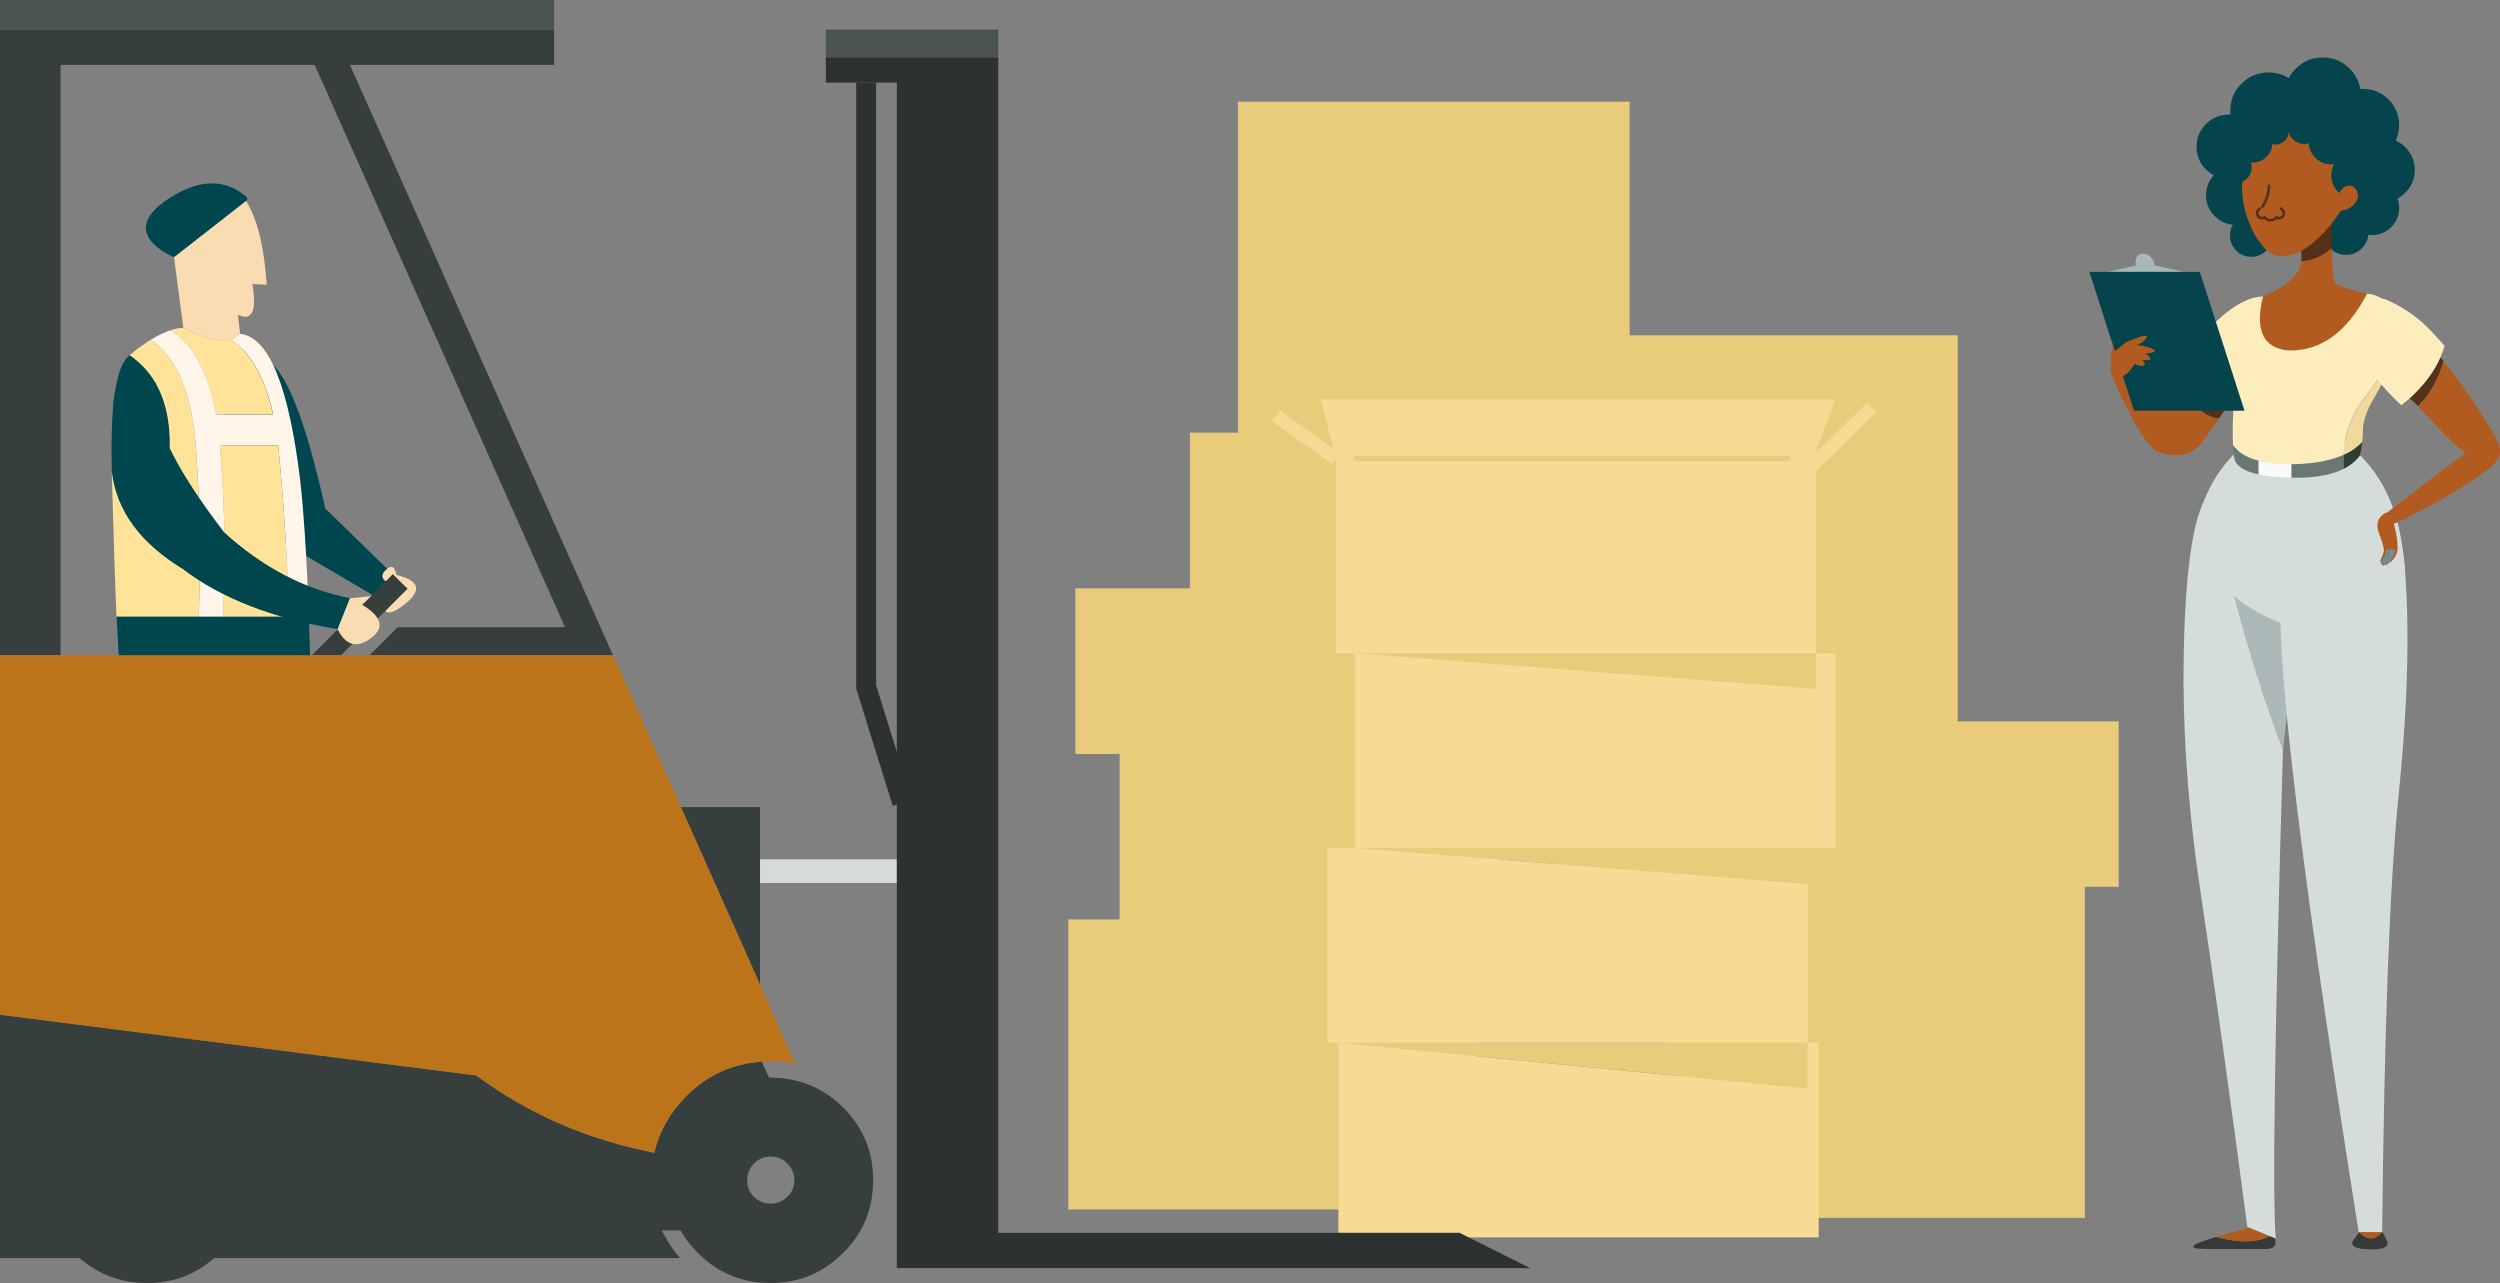 <?xml version="1.0" encoding="UTF-8"?>
<svg width="1200px" height="616px" viewBox="0 0 1200 616" version="1.1" xmlns="http://www.w3.org/2000/svg" xmlns:xlink="http://www.w3.org/1999/xlink">
    <rect x="0" y="0" width="1200" height="616" fill="#808080" stroke="none"/>
    <title>amazon_merchant_fulfillment_network_hero_02</title>
    <g id="amazon_merchant_fulfillment_network_hero_02" stroke="none" stroke-width="1" fill="none" fill-rule="evenodd">
        <g id="Medical">
            <polygon id="Fill-1" fill="#E9CC7B" points="782.221 160.959 782.221 48.796 594.2 48.796 594.2 207.666 571.134 207.666 571.134 282.414 516.204 282.414 516.204 361.89 537.42 361.89 537.42 441.325 512.791 441.325 512.791 580.541 713.27 580.541 713.27 520.718 708.747 520.718 708.747 441.325 720.054 441.325 720.054 366.536 743.778 366.536 743.778 399.264 748.3 399.264 748.3 478.74 800.27 478.74 800.27 505.095 804.793 505.095 804.793 584.571 1000.749 584.571 1000.749 425.66 1016.949 425.66 1016.949 346.266 939.693 346.266 939.693 160.959"></polygon>
            <path d="M868.563,224.77 L898.454,195.619 M641.154,220.083 L612.414,199.566" id="Stroke-2" stroke="#F5DA93" stroke-width="6.353" stroke-linejoin="round"></path>
            <polygon id="Fill-3" fill="#F5DA93" points="633.959 191.713 641.154 220.083 868.563 224.77 881.021 191.713"></polygon>
            <path d="M871.688,330.642 L871.688,313.538 L650.446,313.538 L871.688,330.642 Z M867.7,424.385 L867.7,407.034 L650.487,407.034 L867.7,424.385 L867.7,424.385 Z M867.7,522.528 L867.7,500.449 L642.469,500.449 L867.7,522.528 Z" id="Fill-4" fill="#E9CC7B"></path>
            <path d="M649.994,220.083 L641.154,220.083 L641.154,313.579 L650.487,313.579 L871.729,313.579 L871.729,220.083 L859.312,220.083 L649.994,220.083 Z M650.487,407.034 L637.166,407.034 L637.166,500.49 L642.511,500.49 L867.741,500.49 L867.741,424.385 L650.487,407.034 L650.487,407.034 Z M650.487,313.579 L650.487,407.034 L867.7,407.034 L881.021,407.034 L881.021,313.579 L871.688,313.579 L871.688,330.683 L650.487,313.579 L650.487,313.579 Z M873.004,500.49 L867.659,500.49 L867.659,522.569 L642.428,500.49 L642.428,593.945 L872.962,593.945 L872.962,500.49 L873.004,500.49 Z" id="Fill-5" fill="#F5DB93"></path>
            <line x1="859.271" y1="220.083" x2="649.994" y2="220.083" id="Stroke-6" stroke="#E9CC7B" stroke-width="2.541" stroke-linejoin="round"></line>
            <g id="Group-32">
                <path d="M187.034,280.243 L184.115,288.712 C183.786,295.579 187.486,295.743 195.257,289.206 C202.617,282.956 200.972,278.557 190.282,275.967 C189.542,272.102 188.062,271.115 185.801,273.006 C182.347,275.72 182.717,278.146 187.034,280.243" id="Fill-7" fill="#F9DCB2"></path>
                <path d="M126.43,172.274 C122.483,169.231 119.111,167.71 116.357,167.71 C110.929,167.71 108.092,174.124 107.763,186.952 L107.311,215.445 L138.066,261.617 L184.115,288.712 L187.034,280.243 C182.758,278.146 182.347,275.72 185.801,273.006 L156.115,244.061 C146.124,199.04 136.256,175.111 126.43,172.274" id="Fill-9" fill="#00464F"></path>
                <path d="M117.385,95.388 C107.435,86.877 95.429,87.288 81.367,96.621 C67.347,105.913 67.964,114.383 83.3,122.031 L117.385,95.388 Z M148.262,295.949 L138.477,295.949 L107.106,295.949 L95.429,295.949 L55.958,295.949 C56.534,307.009 57.233,318.768 58.055,331.226 C60.111,331.39 62.002,331.596 63.729,331.801 C74.624,332.953 84.204,333.693 92.469,333.98 C95.018,334.145 98.307,334.145 102.254,333.98 L105.255,333.98 C115.041,333.652 128.28,332.953 144.973,331.801 C146.371,331.719 147.728,331.678 149.126,331.596 C148.961,319.056 148.673,307.173 148.262,295.949 L148.262,295.949 Z M53.697,226.957 C72.815,234.44 82.107,229.054 81.532,210.716 C80.956,192.297 74.542,178.893 62.29,170.506 C55.67,175.316 52.792,194.147 53.697,226.957 L53.697,226.957 Z" id="Fill-11" fill="#00464F"></path>
                <path d="M87.946,157.39 C86.055,157.39 84.081,157.76 81.943,158.5 C92.797,165.284 100.034,178.77 103.652,198.957 L131.035,198.957 C127.129,181.442 120.468,169.478 111.012,163.105 C110.929,162.981 110.847,162.899 110.683,162.817 C105.79,164.379 98.225,162.57 87.946,157.39 M72.322,163.105 C69.156,165.037 65.785,167.504 62.249,170.464 C74.501,178.852 80.915,192.256 81.491,210.675 C82.066,229.013 72.774,234.44 53.656,226.916 C54.601,259.849 55.341,282.874 55.917,295.908 L95.388,295.908 C96.375,268.854 95.922,242.17 94.072,215.774 C92.345,189.336 85.068,171.739 72.322,163.105 M134.077,219.433 C133.913,217.501 133.707,215.609 133.502,213.759 L105.502,213.759 C107.846,239.004 108.38,266.428 107.106,295.949 L138.477,295.949 C138.23,273.746 136.75,248.255 134.077,219.433" id="Fill-13" fill="#FFE398"></path>
                <path d="M81.984,158.5 C79.106,159.404 75.899,160.926 72.363,163.105 C85.109,171.739 92.345,189.336 94.113,215.815 C96.004,242.211 96.457,268.895 95.429,295.949 L107.106,295.949 C108.38,266.387 107.846,239.004 105.502,213.759 L133.502,213.759 C133.707,215.609 133.913,217.501 134.077,219.433 C136.75,248.255 138.189,273.788 138.477,295.949 L148.262,295.949 C147.604,276.337 146.618,258.822 145.343,243.403 C144.932,238.716 144.521,234.234 144.027,229.958 C138.559,185.225 129.061,161.995 115.617,160.309 C115.246,160.227 114.959,160.145 114.753,159.98 C114.753,160.103 114.712,160.227 114.589,160.309 C113.561,161.501 112.245,162.365 110.765,162.858 C110.888,162.94 111.012,163.023 111.094,163.146 C120.55,169.519 127.211,181.483 131.117,198.999 L103.734,198.999 C100.034,178.77 92.797,165.284 81.984,158.5" id="Fill-15" fill="#FFF5E8"></path>
                <path d="M121.126,136.339 L128.033,136.668 C127.047,122.935 125.073,112.163 121.989,104.351 C120.592,100.815 119.07,97.814 117.426,95.429 L83.341,122.072 L87.987,157.431 C98.225,162.611 105.831,164.421 110.765,162.858 C112.286,162.365 113.561,161.501 114.589,160.309 C114.712,160.227 114.753,160.145 114.753,159.98 L115.205,159.98 L114.26,151.14 C121.085,154.265 123.387,149.331 121.126,136.339" id="Fill-17" fill="#F9DCB2"></path>
                <path d="M83.3,122.031 C68.005,114.342 67.347,105.872 81.367,96.621 C95.429,87.288 107.435,86.877 117.385,95.388 L83.3,122.031 Z" id="Stroke-19" stroke="#00464F" stroke-width="2.541" stroke-linecap="round" stroke-linejoin="round"></path>
                <g id="Group-23" transform="translate(0, 14.229)" fill="#373E3E">
                    <path d="M265.976,16.94 L265.976,0 L0,0 L0,300.307 L29.069,300.307 L29.069,16.94 L151.058,16.94 L271.197,286.821 L190.899,286.821 L177.454,300.266 L294.222,300.266 L167.998,16.94 L265.976,16.94 Z M149.701,300.266 L163.722,300.266 L195.627,268.36 L188.555,261.371 L149.701,300.266 L149.701,300.266 Z M364.817,373.205 L326.826,373.205 L364.817,458.478 L364.817,409.592 L364.817,398.244 L364.817,373.205 L364.817,373.205 Z M358.65,552.303 C358.65,550.042 359.225,548.027 360.377,546.218 C360.788,545.602 361.281,544.944 361.898,544.286 C362.062,544.162 362.268,543.998 362.391,543.834 C364.488,541.901 366.996,540.914 369.915,540.914 C372.752,540.914 375.137,541.778 377.152,543.546 C377.398,543.792 377.645,544.039 377.892,544.286 C380.153,546.465 381.304,549.137 381.304,552.262 C381.304,555.428 380.153,558.101 377.892,560.239 C375.713,562.418 373.04,563.528 369.915,563.528 C369.258,563.528 368.6,563.487 367.942,563.404 C365.598,562.993 363.584,561.965 361.857,560.239 C359.719,558.142 358.65,555.469 358.65,552.303 L358.65,552.303 Z M404.781,517.437 C399.107,511.805 392.776,507.858 385.786,505.555 C380.852,503.869 375.548,503.047 369.915,503.047 L369.175,503.047 L365.516,495.235 C365.31,495.235 365.064,495.276 364.817,495.4 C355.772,496.099 347.507,498.771 340.107,503.335 C336.406,505.596 332.87,508.433 329.499,511.805 C321.728,519.575 316.589,528.498 314.163,538.612 C314.122,538.776 314.081,538.941 314.081,539.064 C282.093,532.856 253.641,520.521 228.643,501.978 L0,472.827 L0,589.636 L38.237,589.636 C47.365,597.613 58.178,601.601 70.595,601.601 C83.053,601.601 93.784,597.613 102.789,589.636 L326.415,589.636 C322.879,585.525 319.96,581.084 317.658,576.315 L326.621,576.315 C328.8,580.18 331.596,583.798 334.967,587.169 C335.79,587.992 336.653,588.814 337.558,589.636 C346.644,597.613 357.416,601.601 369.874,601.601 C382.291,601.601 393.063,597.613 402.068,589.636 C403.013,588.814 403.877,587.992 404.74,587.169 C409.345,582.605 412.84,577.507 415.266,571.915 C417.815,565.871 419.09,559.334 419.09,552.303 C419.172,538.653 414.361,527.058 404.781,517.437 L404.781,517.437 Z" id="Fill-21"></path>
                </g>
                <polygon id="Fill-24" fill="#D5DBDB" points="364.817 423.818 430.478 423.818 430.478 412.47 364.817 412.47"></polygon>
                <path d="M177.454,314.492 L163.722,314.492 L149.701,314.492 L29.069,314.492 L0,314.492 L0,487.053 L228.684,516.245 C253.641,534.747 282.134,547.123 314.122,553.331 C314.122,553.167 314.163,553.002 314.204,552.879 C316.63,542.765 321.728,533.843 329.54,526.072 C332.911,522.7 336.447,519.863 340.148,517.602 C347.549,512.997 355.813,510.366 364.858,509.667 C365.105,509.543 365.352,509.502 365.557,509.502 C367.037,509.42 368.476,509.379 369.956,509.379 C373.986,509.379 377.892,509.79 381.674,510.612 L364.858,472.704 L326.868,387.431 L294.263,314.492 L177.454,314.492 L177.454,314.492 Z" id="Fill-26" fill="#BB7419"></path>
                <path d="M396.394,27.547 L479.159,27.547 L479.159,14.226 L396.394,14.226 L396.394,27.547 Z M0,14.226 L265.976,14.226 L265.976,1.86925598e-14 L0,1.86925598e-14 L0,14.226 Z" id="Fill-27" fill="#4B5353"></path>
                <polygon id="Fill-28" fill="#2D3131" points="734.486 608.714 700.524 591.733 479.159 591.733 479.159 27.547 396.394 27.547 396.394 39.635 415.759 39.635 430.478 39.635 430.478 376.987 433.11 385.334 430.478 376.987 430.478 412.47 430.478 423.818 430.478 608.714"></polygon>
                <path d="M430.478,376.987 L433.11,385.334 M430.478,376.987 L415.759,329.746 L415.759,39.635" id="Stroke-29" stroke="#2D3131" stroke-width="9.593" stroke-linejoin="round"></path>
                <path d="M162.077,301.993 L168.039,287.109 C146.289,282.915 126.142,272.39 107.599,255.532 C82.149,222.393 71.212,198.464 74.748,183.786 C61.426,174.494 54.56,179.387 54.19,198.423 L53.738,226.916 C56.081,245.295 67.347,260.672 87.617,273.047 C106.283,287.273 131.117,296.936 162.077,301.993" id="Fill-30" fill="#00464F"></path>
                <path d="M178.071,286.163 L167.998,287.15 L162.036,302.034 C166.147,310.175 171.698,311.449 178.77,305.775 C184.649,301.006 183.005,295.825 173.795,290.275 L178.071,286.163 Z" id="Fill-31" fill="#F9DCB2"></path>
            </g>
            <g id="Group-101" transform="translate(1002.9, 27.591)">
                <path d="M126.265,568.626 C125.69,570.764 128.321,571.915 134.201,572.08 C141.437,572.285 144.274,570.846 142.753,567.722 C141.848,565.995 141.149,564.679 140.656,563.816 C136.955,567.845 133.214,567.845 129.39,563.816 C128.979,564.597 128.198,565.748 127.006,567.31 C126.553,567.763 126.348,568.215 126.265,568.626" id="Fill-33" fill="#353A38"></path>
                <path d="M130.336,562.171 C129.884,562.788 129.555,563.322 129.308,563.775 C133.132,567.804 136.914,567.804 140.574,563.775 C140.368,563.363 140.162,563.076 140.039,562.788 C138.765,560.568 137.079,559.457 135.023,559.416 C132.474,559.375 130.911,560.321 130.336,562.171" id="Fill-35" fill="#B25B20"></path>
                <path d="M85.068,571.915 C89.262,571.833 90.372,569.448 88.398,564.72 C81.902,568.914 72.692,569.366 60.851,566.159 C48.269,569.86 46.502,571.751 55.506,571.915 L85.068,571.915 Z" id="Fill-37" fill="#353A38"></path>
                <path d="M87.165,562.171 C86.918,559.704 85.479,558.676 82.806,559.005 C80.093,559.293 78.613,560.033 78.325,561.266 C70.554,563.363 64.716,564.967 60.81,566.118 C72.651,569.325 81.861,568.832 88.357,564.679 C88.069,563.939 87.658,563.117 87.165,562.171" id="Fill-39" fill="#B25B20"></path>
                <path d="M124.909,5.345 C121.373,1.809 117.056,-9.49463354e-15 111.998,-9.49463354e-15 C106.941,-9.49463354e-15 102.665,1.768 99.088,5.345 C97.69,6.743 96.539,8.264 95.676,9.909 C92.797,8.1 89.59,7.195 86.013,7.195 C80.956,7.195 76.598,9.004 73.021,12.581 C69.444,16.158 67.635,20.475 67.635,25.533 C67.635,26.191 67.676,26.807 67.758,27.424 L66.854,27.424 C62.578,27.424 58.96,28.904 55.958,31.906 C52.957,34.948 51.435,38.566 51.435,42.842 C51.435,47.118 52.957,50.736 55.958,53.738 C57.109,54.889 58.343,55.835 59.7,56.575 C57.233,59.247 55.999,62.413 55.999,66.155 C55.999,70.061 57.397,73.391 60.152,76.146 C62.619,78.613 65.497,79.969 68.827,80.257 C67.923,81.779 67.512,83.547 67.512,85.479 C67.512,88.316 68.498,90.701 70.472,92.674 C72.486,94.689 74.912,95.676 77.749,95.676 C80.586,95.676 82.971,94.689 84.944,92.674 C85.561,92.099 86.055,91.482 86.507,90.824 C87.535,91.358 88.727,91.605 90.043,91.605 C92.345,91.605 94.278,90.783 95.84,89.179 C96.662,88.357 97.32,87.411 97.731,86.425 C100.075,88.028 102.747,88.85 105.79,88.85 C108.38,88.85 110.724,88.234 112.862,87.041 C113.314,88.768 114.26,90.289 115.617,91.605 C117.713,93.702 120.221,94.73 123.182,94.73 C126.142,94.73 128.65,93.702 130.747,91.605 C132.597,89.796 133.666,87.617 133.872,85.15 C134.406,85.191 135.023,85.232 135.64,85.232 C139.258,85.232 142.342,83.958 144.891,81.409 C147.44,78.859 148.714,75.776 148.714,72.199 C148.714,70.595 148.468,69.115 147.933,67.717 C149.29,66.977 150.565,66.031 151.675,64.839 C154.676,61.838 156.197,58.219 156.197,53.985 C156.197,49.709 154.676,46.09 151.675,43.089 C150.277,41.691 148.714,40.622 147.029,39.882 C148.139,37.621 148.673,35.113 148.673,32.399 C148.673,27.63 146.988,23.518 143.575,20.147 C140.162,16.775 136.092,15.089 131.323,15.089 C130.87,15.089 130.459,15.089 130.048,15.13 C129.39,11.389 127.704,8.141 124.909,5.345" id="Fill-41" fill="#05444C"></path>
                <path d="M62.084,173.425 L67.347,165.777 C61.015,166.024 55.218,165.942 49.914,165.448 C52.751,169.889 56.821,172.52 62.084,173.425" id="Fill-43" fill="#553117"></path>
                <path d="M49.914,165.448 C47.529,165.243 45.268,164.955 43.048,164.585 L39.019,174.576 C36.017,182.1 36.839,187.075 41.527,189.542 C46.173,191.968 51.148,189.336 56.41,181.648 L62.084,173.384 C56.821,172.52 52.751,169.889 49.914,165.448" id="Fill-45" fill="#B25B20"></path>
                <path d="M88.604,133.42 C90.002,127.663 90.125,123.223 88.892,120.016 C76.105,129.349 63.153,144.48 49.955,165.448 C55.259,165.901 61.056,166.024 67.388,165.777 C69.526,165.654 71.705,165.531 73.967,165.366 C80.874,155.498 85.767,144.85 88.604,133.42" id="Fill-47" fill="#F0D99C"></path>
                <path d="M88.85,120.016 C87.864,117.467 86.055,115.699 83.382,114.753 C77.174,114.753 70.102,118.371 62.125,125.566 C54.149,132.762 45.104,145.137 35.03,162.776 C37.538,163.475 40.211,164.092 43.048,164.585 C45.227,164.955 47.529,165.243 49.914,165.448 C63.112,144.48 76.105,129.349 88.85,120.016" id="Fill-49" fill="#FDECBC"></path>
                <path d="M26.067,157.184 L12.088,147.563 C11.8,147.481 11.43,147.645 11.019,148.057 C10.854,148.221 10.731,148.427 10.567,148.632 C10.402,148.879 10.279,149.249 10.279,149.701 C10.279,150.811 10.813,152.62 11.841,155.128 C13.486,159.034 16.076,164.421 19.612,171.369 C24.094,180.25 28.246,186.088 31.988,188.925 C34.825,190.159 37.826,190.817 40.951,190.94 C44.076,191.022 47.077,190.035 49.832,187.98 C52.628,185.883 54.067,183.827 54.108,181.73 C54.067,180.003 52.874,178.4 50.572,176.837 L26.067,157.184 Z" id="Fill-51" fill="#B25B20"></path>
                <path d="M133.049,113.396 C123.017,111.094 117.837,109.079 117.549,107.27 C117.22,105.461 116.973,103.487 116.809,101.391 C116.562,97.937 116.398,94.607 116.315,91.441 C111.998,95.347 107.147,97.444 101.72,97.772 L101.72,98.636 C100.527,104.392 94.935,109.49 85.027,113.972 C75.118,118.454 70.472,125.114 71.171,133.995 C71.829,142.876 79.312,148.673 93.661,151.428 C108.01,154.142 120.674,149.043 131.61,136.174 C142.588,123.305 143.082,115.699 133.049,113.396" id="Fill-53" fill="#B25B20"></path>
                <path d="M116.809,73.72 C116.727,67.1 114.301,64.51 109.49,66.031 C104.68,67.512 102.09,73.802 101.72,84.903 L101.72,97.814 C107.147,97.485 111.998,95.347 116.315,91.482 C116.11,85.068 116.274,79.147 116.809,73.72" id="Fill-55" fill="#553117"></path>
                <path d="M103.405,234.933 C104.433,209.524 95.388,197.066 76.269,197.601 C68.868,197.765 62.824,201.301 58.096,208.208 C67.018,253.024 78.613,294.386 92.962,332.377 L103.405,234.933 Z" id="Fill-57" fill="#ABB9B9"></path>
                <path d="M45.474,278.187 C45.268,285.341 45.186,292.536 45.186,299.814 C45.35,332.007 48.064,365.434 53.286,400.176 C59.741,442.731 67.224,496.427 75.817,561.308 L89.467,566.94 C87.781,547.246 88.933,469.086 92.921,332.377 C78.572,294.386 66.977,253.024 58.055,208.208 C50.901,216.144 46.707,239.456 45.474,278.187" id="Fill-59" fill="#D5DDDB"></path>
                <path d="M68.827,191.063 C59.946,200.397 54.396,211.251 52.175,223.586 C49.955,235.879 55.711,247.556 69.444,258.616 C83.176,269.594 99.253,275.679 117.59,276.789 C135.969,277.858 146.535,274.199 149.372,265.77 C152.209,257.3 152.25,245.582 149.537,230.575 C146.823,215.568 141.067,203.151 132.309,193.407 C123.552,183.663 113.026,178.523 100.692,177.948 C88.357,177.331 77.749,181.689 68.827,191.063" id="Fill-61" fill="#D5DDDB"></path>
                <path d="M152.662,273.582 C152.538,264.167 152.209,255.244 151.551,246.816 C149.537,219.268 138.888,205.947 119.605,206.811 C100.28,207.633 90.988,229.013 91.728,270.992 C92.427,312.971 104.927,410.579 129.267,563.816 L140.532,563.816 C141.56,465.796 144.192,395.941 148.427,354.209 C151.51,324.277 152.908,297.429 152.662,273.582" id="Fill-63" fill="#D5DDDB"></path>
                <path d="M133.255,113.437 C123.511,132.022 110.888,141.067 95.388,140.615 C83.382,139.422 79.353,130.829 83.341,114.753 C76.392,117.056 69.608,125.279 62.989,139.463 C56.41,153.648 58.548,162.159 69.403,164.996 C68.786,173.055 68.622,180.127 68.951,186.129 C71.335,189.542 75.406,192.009 81.121,193.489 C85.068,194.517 89.796,195.093 95.347,195.216 L96.909,195.216 C107.106,195.093 115.452,193.612 121.866,190.734 L121.866,190.734 C122.565,180.168 126.101,170.835 132.474,162.817 C138.806,154.758 143.822,146.042 147.481,136.627 C150.112,126.635 148.262,120.016 141.93,116.768 C139.093,114.63 136.174,113.52 133.255,113.437" id="Fill-65" fill="#FDECBC"></path>
                <path d="M96.991,195.257 L95.429,195.257 C89.878,195.134 85.15,194.558 81.203,193.53 L81.203,200.109 C85.191,201.013 90.248,201.507 96.292,201.671 C96.539,201.671 96.745,201.671 96.991,201.712 L96.991,195.257 L96.991,195.257 Z" id="Fill-67" fill="#FAFAFB"></path>
                <path d="M68.992,186.171 C69.115,188.226 69.238,190.118 69.444,191.927 C70.061,195.833 73.967,198.546 81.162,200.109 L81.162,193.53 C75.447,192.05 71.417,189.583 68.992,186.171 M121.948,197.518 L121.948,190.776 C115.534,193.654 107.188,195.134 96.991,195.257 L96.991,201.712 C107.599,201.918 115.904,200.52 121.948,197.518" id="Fill-69" fill="#6A7874"></path>
                <path d="M121.948,190.734 L121.948,190.734 L121.948,197.518 C125.32,195.833 127.992,193.654 129.925,190.981 C130.377,188.884 130.706,186.746 130.994,184.567 C128.568,187.075 125.525,189.131 121.948,190.734" id="Fill-71" fill="#2E3E35"></path>
                <path d="M137.284,162.365 C141.19,155.827 144.603,147.44 147.44,137.161 C147.481,136.997 147.522,136.791 147.563,136.627 C143.904,146.042 138.888,154.758 132.556,162.817 C126.183,170.876 122.647,180.168 121.948,190.734 C125.566,189.131 128.568,187.034 130.994,184.526 C131.158,182.552 131.282,180.538 131.323,178.482 C131.364,174.247 133.337,168.861 137.284,162.365" id="Fill-73" fill="#F0D99C"></path>
                <path d="M75.735,48.064 C72.116,59.206 72.569,69.937 77.091,80.257 C78.983,84.986 81.573,89.015 84.78,92.304 C86.836,94.442 89.878,95.47 93.866,95.347 C97.855,95.182 102.295,93.085 107.27,89.015 C112.245,84.944 116.973,79.394 121.496,72.404 C130.418,59.782 132.227,49.01 126.923,40.129 C120.674,29.644 111.299,25.574 98.8,27.958 C87,30.22 79.312,36.963 75.735,48.064" id="Fill-75" fill="#B25B20"></path>
                <path d="M86.219,61.509 C86.137,65.25 85.068,68.622 83.053,71.623 M91.934,72.569 C92.181,72.692 92.427,72.857 92.633,73.062 C93.085,73.514 93.332,74.049 93.332,74.748 C93.332,75.406 93.085,75.981 92.633,76.434 C92.181,76.886 91.605,77.133 90.947,77.133 C90.495,77.133 90.125,77.009 89.755,76.804 C89.673,76.886 89.59,76.968 89.508,77.05 C88.809,77.749 87.946,78.119 86.918,78.119 C85.931,78.119 85.068,77.749 84.369,77.05 C84.287,76.968 84.204,76.886 84.122,76.762 C83.752,77.009 83.341,77.133 82.889,77.133 C82.19,77.133 81.655,76.886 81.203,76.434 C80.751,75.981 80.504,75.406 80.504,74.748 C80.504,74.049 80.751,73.514 81.203,73.062 C81.367,72.857 81.614,72.692 81.861,72.569" id="Stroke-77" stroke="#553117" stroke-width="1.271" stroke-linecap="round" stroke-linejoin="round"></path>
                <path d="M138.6,56.493 C138.6,53.368 137.49,50.736 135.27,48.516 C134.694,47.941 134.077,47.447 133.461,47.036 C134.283,45.844 134.694,44.528 134.694,43.048 C134.694,41.115 133.995,39.471 132.638,38.073 C131.734,37.168 130.706,36.593 129.555,36.264 C129.76,35.524 129.884,34.701 129.884,33.879 C129.884,31.7 129.102,29.809 127.581,28.246 C126.06,26.725 124.169,25.944 121.989,25.944 C120.221,25.944 118.659,26.437 117.302,27.465 C116.973,26.561 116.439,25.779 115.699,25.08 C114.301,23.682 112.574,22.984 110.6,22.984 C110.025,22.984 109.49,23.025 108.956,23.148 C108.586,22.243 108.01,21.421 107.27,20.681 C105.79,19.201 103.981,18.461 101.843,18.461 C99.746,18.461 97.937,19.201 96.457,20.681 C96.333,20.804 96.251,20.887 96.169,21.01 C95.593,20.804 94.977,20.681 94.36,20.681 C92.962,20.681 91.728,21.174 90.701,22.161 C90.454,22.408 90.207,22.696 90.043,23.025 C88.892,22.285 87.576,21.915 86.137,21.915 C84.04,21.915 82.272,22.655 80.792,24.094 C79.312,25.574 78.613,27.342 78.613,29.439 C78.613,30.302 78.736,31.124 78.983,31.864 C78.818,31.823 78.654,31.823 78.53,31.823 C75.981,31.823 73.761,32.728 71.952,34.578 C70.143,36.387 69.238,38.566 69.238,41.115 C69.238,41.28 69.238,41.485 69.279,41.691 C69.033,41.65 68.827,41.65 68.581,41.65 C67.47,41.65 66.525,42.061 65.744,42.842 C64.962,43.623 64.551,44.569 64.551,45.679 C64.551,46.584 64.798,47.365 65.332,48.064 C64.099,49.38 63.482,50.983 63.482,52.833 C63.482,54.807 64.181,56.534 65.579,57.932 C66.977,59.371 68.704,60.07 70.719,60.07 C72.692,60.07 74.419,59.371 75.817,57.932 C77.215,56.534 77.914,54.807 77.914,52.833 C77.914,51.97 77.79,51.148 77.503,50.407 C77.831,50.449 78.119,50.449 78.448,50.449 C81.038,50.449 83.218,49.544 85.027,47.694 C86.754,46.008 87.658,43.952 87.74,41.568 C88.275,41.691 88.809,41.773 89.344,41.773 C91.112,41.773 92.592,41.157 93.825,39.923 C94.935,38.813 95.552,37.497 95.676,35.976 L95.758,35.976 C96.087,37.209 96.745,38.32 97.731,39.265 C99.211,40.745 101.021,41.485 103.159,41.485 C103.899,41.485 104.639,41.403 105.338,41.198 C105.461,43.87 106.53,46.173 108.462,48.146 C110.559,50.243 113.108,51.312 116.11,51.312 C116.521,51.312 116.932,51.271 117.385,51.23 C116.562,52.833 116.11,54.601 116.11,56.534 C116.11,59.658 117.22,62.29 119.399,64.469 C121.578,66.689 124.251,67.799 127.376,67.799 C130.5,67.799 133.132,66.689 135.311,64.469 C137.49,62.249 138.6,59.617 138.6,56.493" id="Fill-79" fill="#05444C"></path>
                <path d="M121.455,62.989 C120.263,64.181 119.523,65.744 119.235,67.635 C118.947,69.526 118.865,70.965 118.988,71.952 C119.111,72.939 119.81,73.391 121.085,73.391 C122.359,73.391 123.716,72.98 125.114,72.116 C126.512,71.212 127.622,70.02 128.403,68.539 C129.144,67.059 129.185,65.62 128.445,64.099 C127.704,62.619 126.635,61.755 125.238,61.509 C123.922,61.385 122.647,61.838 121.455,62.989" id="Fill-81" fill="#B25B20"></path>
                <path d="M181.483,189.419 L175.028,193.859 L142.876,218.446 C142.177,219.104 141.807,219.721 141.766,220.337 C141.725,220.461 141.725,220.584 141.725,220.749 C141.725,221.612 142.013,222.393 142.588,223.051 C143.041,223.709 143.863,223.997 145.014,223.956 C145.179,223.915 145.384,223.915 145.59,223.915 C146.988,223.668 150.976,221.818 157.513,218.323 C163.68,215.034 167.751,212.813 169.766,211.703 C171.698,210.593 174.412,208.949 177.948,206.811 C181.278,204.714 184.978,202.247 189.008,199.451 C190.488,198.423 191.68,197.518 192.626,196.737 C194.065,195.38 195.052,194.27 195.586,193.448 C196.203,192.338 196.573,191.228 196.655,190.118 C196.696,188.925 195.997,187.856 194.558,186.993 C193.078,186.047 191.639,185.472 190.118,185.307 C188.596,185.019 185.718,186.417 181.483,189.419" id="Fill-83" fill="#B25B20"></path>
                <path d="M170.218,180.661 C180.743,191.433 188.267,196.038 192.79,194.476 C197.313,192.955 198.259,189.419 195.709,183.909 C189.542,172.397 180.99,159.651 170.012,145.754 C167.381,154.676 163.31,161.871 157.76,167.381 L170.218,180.661 Z" id="Fill-85" fill="#B25B20"></path>
                <path d="M169.971,145.754 C169.519,145.137 169.025,144.521 168.532,143.904 C165.407,150.976 160.432,157.595 153.648,163.68 L156.362,165.901 L157.719,167.34 C163.269,161.871 167.381,154.676 169.971,145.754" id="Fill-87" fill="#553117"></path>
                <path d="M127.334,126.307 C126.8,129.637 127.17,133.255 128.527,137.161 L130.459,142.588 C130.377,142.342 131.898,144.808 135.023,149.907 C138.148,155.046 143.041,160.679 149.701,166.929 C151.099,165.86 152.415,164.791 153.648,163.68 C160.432,157.554 165.407,150.976 168.532,143.904 C169.272,142.095 169.93,140.286 170.506,138.436 C166.147,133.42 162.57,129.678 159.774,127.211 C157.02,124.744 154.183,122.647 151.264,120.838 C148.386,119.07 145.466,117.549 142.506,116.274 C139.587,115.041 136.462,115.575 133.132,117.837 C129.801,120.18 127.869,122.976 127.334,126.307" id="Fill-89" fill="#FDECBC"></path>
                <path d="M142.917,218.487 C142.259,218.446 141.519,218.816 140.697,219.597 C139.011,220.954 138.23,222.722 138.271,224.901 C138.312,226.094 138.6,227.45 139.217,228.889 C140.738,233.001 141.478,235.674 141.355,236.825 C141.19,237.935 140.82,239.086 140.162,240.278 C139.792,241.019 139.669,241.594 139.751,242.088 C139.751,242.416 139.875,242.704 140.162,242.951 L140.656,242.787 C140.697,242.334 140.903,241.841 141.273,241.347 C142.054,240.278 142.629,239.045 142.958,237.606 C143.082,237.318 143.123,236.989 143.164,236.66 C143.123,236.989 143.082,237.318 142.958,237.606 C142.629,239.004 142.054,240.237 141.273,241.347 C140.861,241.841 140.656,242.334 140.656,242.787 C140.615,243.239 140.779,243.65 141.149,244.02 L142.259,242.91 C142.177,242.375 142.383,241.759 142.876,241.142 C143.657,240.114 144.233,238.839 144.644,237.4 C144.685,237.071 144.726,236.743 144.767,236.414 C144.726,236.743 144.685,237.071 144.644,237.4 C144.233,238.839 143.657,240.073 142.876,241.142 C142.383,241.759 142.177,242.375 142.259,242.91 C142.3,243.239 142.424,243.527 142.712,243.814 L144.233,241.759 C144.11,241.224 144.274,240.649 144.767,240.032 C145.384,239.127 145.795,237.976 146.001,236.578 C145.836,237.976 145.425,239.127 144.767,240.032 C144.274,240.649 144.068,241.224 144.233,241.759 C144.274,242.005 144.438,242.211 144.644,242.375 C145.261,241.553 145.672,241.019 145.96,240.772 C147.275,239.292 147.933,237.442 147.933,235.304 C147.933,234.317 147.892,233.289 147.81,232.22 C147.481,229.095 146.7,225.436 145.466,221.283 C145.055,220.05 144.48,219.186 143.698,218.693 C143.452,218.528 143.205,218.446 142.917,218.487" id="Fill-91" fill="#B25B20"></path>
                <path d="M146.001,236.619 C145.836,238.017 145.425,239.168 144.767,240.073 C144.274,240.69 144.068,241.265 144.233,241.8 M144.726,236.455 C144.685,236.784 144.644,237.113 144.603,237.442 C144.192,238.881 143.616,240.114 142.835,241.183 C142.342,241.8 142.136,242.416 142.218,242.951 M143.123,236.66 C143.082,236.989 143.041,237.318 142.917,237.606 C142.588,239.004 142.013,240.237 141.231,241.347 C140.82,241.841 140.615,242.334 140.615,242.787" id="Stroke-93" stroke="#6F9291" stroke-width="1.271" stroke-linecap="round" stroke-linejoin="round"></path>
                <path d="M31.494,99.787 C30.467,96.087 28.575,94.195 25.82,94.154 C23.066,94.072 21.873,96.004 22.243,99.91 L8.758,102.912 L45.35,102.912 L31.494,99.787 Z" id="Fill-95" fill="#AAB7B8"></path>
                <polygon id="Fill-97" fill="#05444C" points="52.998 102.912 45.391 102.912 8.758 102.912 0 102.912 21.421 169.56 74.46 169.56"></polygon>
                <path d="M26.931,142.054 C29.027,142.054 30.425,141.766 31.207,141.19 C31.988,140.656 31.042,139.957 28.411,139.093 C25.82,138.271 23.806,138.024 22.326,138.312 C24.71,137.449 26.437,136.133 27.465,134.447 C28.534,132.762 25.327,133.461 17.885,136.503 L12.252,140.944 L11.019,137.079 C10.402,142.547 10.156,146.289 10.238,148.262 L10.32,149.907 C10.32,151.222 10.731,152.25 11.553,152.99 C12.376,153.731 13.445,153.895 14.719,153.443 C16.035,153.032 17.104,152.497 17.967,151.798 C18.831,151.14 20.064,149.578 21.709,147.152 C23.929,148.098 25.409,148.344 26.191,147.851 C26.972,147.358 26.684,146.412 25.204,145.014 C27.63,145.466 28.986,145.425 29.315,144.85 C29.521,144.397 28.74,143.452 26.931,142.054" id="Fill-99" fill="#B25B20"></path>
            </g>
        </g>
    </g>
</svg>